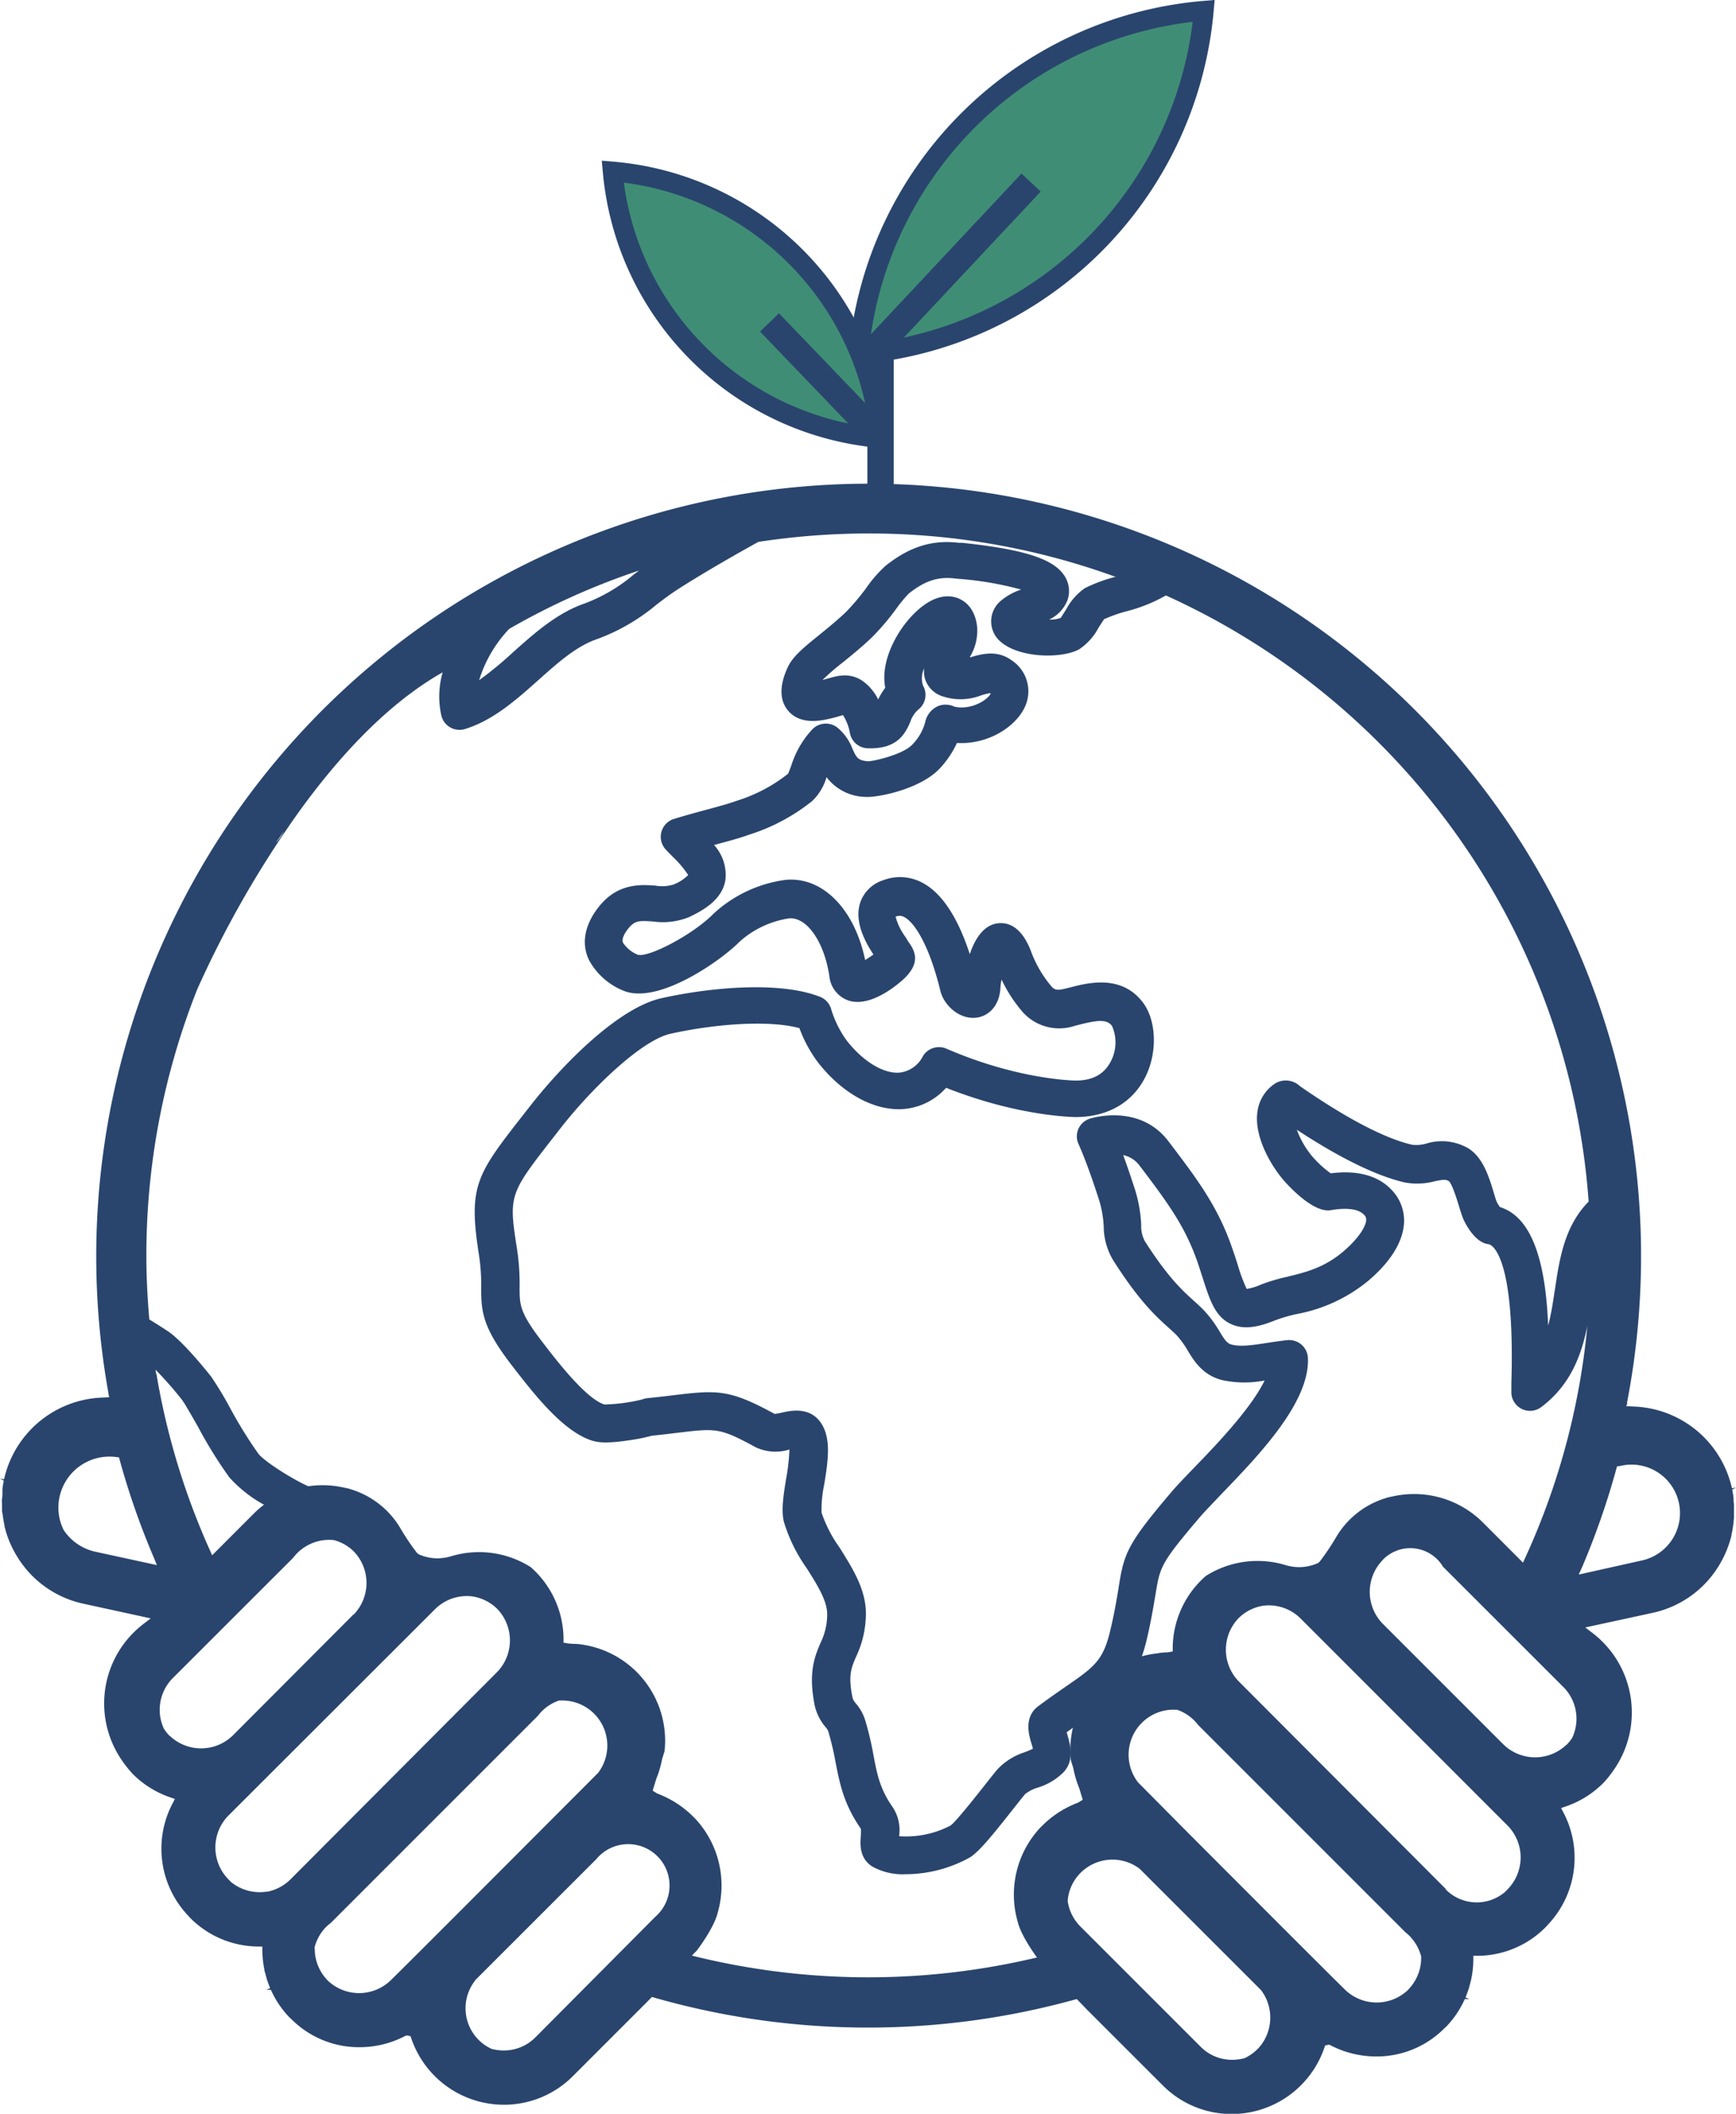 <svg xmlns="http://www.w3.org/2000/svg" viewBox="0 0 263.91 321.3"><defs><style>.cls-1{fill:#408d76;stroke-width:3px;}.cls-1,.cls-2{stroke:#29456d;stroke-miterlimit:10;}.cls-2,.cls-3{fill:none;}.cls-2{stroke-width:4px;}.cls-4{fill:#29456d;}</style></defs><g id="Layer_2" data-name="Layer 2"><g id="Layer_1-2" data-name="Layer 1"><path class="cls-1" d="M130.51,53.85A57.58,57.58,0,0,0,183,1.64a57.57,57.57,0,0,0-52.47,52.21"/><path class="cls-1" d="M133.86,66.59A44.68,44.68,0,0,0,93.14,26.07a44.69,44.69,0,0,0,40.72,40.52"/><polyline class="cls-2" points="133.86 78.1 133.86 52.17 156.75 27.75"/><line class="cls-2" x1="133.86" y1="66.59" x2="116.98" y2="49.01"/><path class="cls-3" d="M88.94,91.71a25.43,25.43,0,0,0,7.41-4.38l.81-.6A108.4,108.4,0,0,0,77.4,95.61a19.73,19.73,0,0,0-4.56,7.79A56.06,56.06,0,0,0,78,99.12C81.32,96.18,84.73,93.14,88.94,91.71Z"/><path class="cls-3" d="M166.93,95.65A9.06,9.06,0,0,1,164,98.94c-3,1.62-10.34,1.29-12.64-1.89a4,4,0,0,1,.81-5.55,9,9,0,0,1,3-1.63,50,50,0,0,0-9.47-1.63l-.61-.06c-2.52-.3-4.53.36-7,2.29a20.33,20.33,0,0,0-1.88,2.27,37.58,37.58,0,0,1-3.76,4.42c-1.5,1.44-3.05,2.69-4.41,3.79a39.24,39.24,0,0,0-3.07,2.66c.33-.08.63-.16.92-.25,1.36-.38,3.23-.92,5.18.4a7.48,7.48,0,0,1,2.36,2.81,9.79,9.79,0,0,1,1.08-1.77c-.69-3.52,1.19-7.44,3.23-10,1.16-1.45,4.22-4.71,7.53-3.72.86.26,2.91,1.23,3.22,4.59a7.75,7.75,0,0,1-1.14,4.48l.14,0c1.58-.47,4-1.17,6.2.45a5.64,5.64,0,0,1,2,7.2c-1.4,2.94-5.56,5.67-10.28,5.38a14.91,14.91,0,0,1-2.45,3.7c-2.94,3.34-9.71,4.65-11.53,4.5a7.6,7.6,0,0,1-5.85-3,8,8,0,0,1-2.18,3.63,29.34,29.34,0,0,1-9.51,5.09c-1.43.52-3.24,1-5.17,1.53l-.24.06a6.72,6.72,0,0,1,1.72,5.38c-.55,3-3.41,4.61-5.51,5.58a10.65,10.65,0,0,1-5.49.67c-1.92-.14-2.6-.12-3.39.66-.51.51-1.51,1.86-1.17,2.57a5.07,5.07,0,0,0,2.23,1.82c1.5.51,8.28-2.94,11.52-6.22a19.94,19.94,0,0,1,11-5.16c5.59-.51,10.45,4.44,12.06,12.18.4-.24.85-.53,1.26-.83-1.07-1.68-3-4.88-2-7.91a5.41,5.41,0,0,1,3.48-3.38,7.14,7.14,0,0,1,6,.4c2.92,1.56,5.32,5.2,7.17,10.83.73-2.16,2-4.29,4.09-4.66,1.5-.26,3.6.22,5.13,4a17.79,17.79,0,0,0,3.13,5.49c.56.7,1,.71,2.31.38l.5-.12c2.86-.73,7.9-2,11.14,2.24,2,2.69,2.24,7.52.45,11.22-1.91,3.94-5.62,6.15-10.46,6.22h0c-.39,0-8.8-.06-19.89-4.45a9.63,9.63,0,0,1-6.67,3.24c-4.3.24-9.07-2.36-12.73-7a20.2,20.2,0,0,1-2.9-5.31c-5-1.32-13.35-.54-19.62.86-4.33,1-11.87,8.15-16.75,14.42l-.87,1.12c-6.84,8.76-7,8.92-5.72,17a35.83,35.83,0,0,1,.42,6c0,2.73,0,3.85,3.64,8.54,2.3,3,6.57,8.47,9.26,9.27a26.82,26.82,0,0,0,5.79-.78,2.33,2.33,0,0,1,.72-.18c1.58-.16,2.91-.32,4.08-.46,6.66-.81,8.49-.85,15.28,2.85a10.9,10.9,0,0,0,1.19-.22c1.33-.29,4.42-.95,6.07,1.94,1.35,2.37.8,5.75.28,9a18.21,18.21,0,0,0-.41,4.27,20.16,20.16,0,0,0,2.74,5.32c2,3.21,4.12,6.51,4,10.37a15.69,15.69,0,0,1-1.5,6.26c-.72,1.67-1.2,2.78-.55,6.09a2.09,2.09,0,0,0,.55.95,7.44,7.44,0,0,1,1.37,2.44,48.58,48.58,0,0,1,1.27,5.31c.59,3.06,1,5.26,3,8.09a6.33,6.33,0,0,1,.91,4.32,14.53,14.53,0,0,0,7.82-1.62c.76-.5,4.08-4.71,5.17-6.1.83-1.05,1.48-1.87,1.93-2.41a9.8,9.8,0,0,1,4.2-2.64,12.24,12.24,0,0,0,1.23-.53c-.06-.23-.13-.46-.18-.64-.41-1.46-1.18-4.17,1.05-5.83,1.58-1.18,2.94-2.12,4.14-2.95,4.4-3,5.72-4,6.82-8.65.66-2.8,1-4.76,1.23-6.33.85-5.24,1.26-6.62,8-14.57.88-1,2.15-2.35,3.49-3.74,3.31-3.43,8.62-8.94,10.72-13.26a15.88,15.88,0,0,1-6.55-.08c-2.86-.77-4.14-2.85-5.17-4.52a12.78,12.78,0,0,0-1.52-2.13,18.05,18.05,0,0,0-1.39-1.32c-1.88-1.7-4.44-4-8.39-10.22a10.1,10.1,0,0,1-1.44-5.14,16.38,16.38,0,0,0-.76-4.2c-.83-2.52-1.92-5.75-3.07-8.33a2.84,2.84,0,0,1,1.81-3.88c.31-.09,7.61-2.16,11.88,3.46s7.51,9.9,9.71,16.3c.32.94.6,1.81.85,2.57a24.8,24.8,0,0,0,1.33,3.57,8.43,8.43,0,0,0,2.18-.66,28.5,28.5,0,0,1,4-1.19c2.75-.67,5.59-1.36,8.49-3.82,2.5-2.13,3.45-3.91,3.5-4.79a1,1,0,0,0-.36-.84c-1.15-1.21-3.87-.87-5-.67-2.92.52-7.17-4.52-7.35-4.73-2.09-2.53-4.34-6.73-3.82-10.24a6.11,6.11,0,0,1,2.69-4.29,3.12,3.12,0,0,1,3.77.41c8.94,6.2,14.22,8.27,17.07,8.91a5.11,5.11,0,0,0,2.16-.19,7.91,7.91,0,0,1,6.38.74c2.24,1.4,3.14,4.37,3.86,6.75.17.56.32,1.08.44,1.36a5.5,5.5,0,0,0,.47.8c5.59,1.68,7,10.15,7.35,18,.41-1.68.67-3.46,1-5.3.71-4.82,1.46-9.78,5.09-13.28a109.81,109.81,0,0,0-64.27-92.13,24.19,24.19,0,0,1-6,2.41,21.34,21.34,0,0,0-3.39,1.2A11.21,11.21,0,0,0,166.93,95.65Z"/><path class="cls-3" d="M234.26,213.69a2.84,2.84,0,0,1-4.55-2.14c0-.25,0-.6,0-1.44.62-20.42-3.31-21.16-3.48-21.18a2.78,2.78,0,0,1-.5-.11c-1.85-.59-3.14-3.31-3.38-3.85a19.93,19.93,0,0,1-.66-1.95c-.85-2.79-1.28-3.45-1.46-3.6-.47-.29-.85-.26-2.18,0a10.41,10.41,0,0,1-4.58.17c-4.29-1-9.79-3.64-16.37-8a13.75,13.75,0,0,0,2.3,4,16.07,16.07,0,0,0,2.85,2.62c4-.53,7.17.32,9.23,2.49a6.69,6.69,0,0,1,1.91,5.07c-.19,3.61-3.1,6.79-5.5,8.83a23.91,23.91,0,0,1-10.81,5,24.46,24.46,0,0,0-3.24.94c-2.23.9-4.59,1.59-6.75.58-2.41-1.13-3.2-3.6-4.3-7-.24-.74-.51-1.58-.81-2.47-1.81-5.29-4.28-8.68-8.86-14.7a4,4,0,0,0-2.42-1.51c.67,1.82,1.27,3.62,1.74,5.07a21,21,0,0,1,1,5.53,4.75,4.75,0,0,0,.57,2.52,37.77,37.77,0,0,0,7.4,9c.61.55,1.18,1.07,1.74,1.67a18.48,18.48,0,0,1,2.19,3c.83,1.35,1.18,1.84,1.8,2a14.26,14.26,0,0,0,5.42-.24c1-.15,2-.31,3.08-.42a2.84,2.84,0,0,1,2.15.67,2.89,2.89,0,0,1,1,2c.32,6.73-7.48,14.83-13.18,20.74-1.28,1.33-2.49,2.58-3.25,3.48-6,7-6,7.56-6.74,11.77-.27,1.69-.61,3.75-1.31,6.74-1.6,6.83-4.42,8.78-9.1,12-1,.67-2,1.37-3.09,2.18l.09.32c.45,1.57,1.09,3.84-.47,5.65a9.58,9.58,0,0,1-4,2.44,5.7,5.7,0,0,0-1.95,1c-.42.49-1.06,1.31-1.8,2.25-3,3.82-5.09,6.4-6.52,7.33a20.18,20.18,0,0,1-9.86,2.59,9.42,9.42,0,0,1-5.11-1.21c-2-1.29-1.77-3.51-1.67-4.7a6.61,6.61,0,0,0,0-1c-2.61-3.77-3.22-6.86-3.85-10.13a43,43,0,0,0-1.12-4.73,2.48,2.48,0,0,0-.43-.63,7.36,7.36,0,0,1-1.64-3.36c-1-5,.07-7.47.92-9.43a9.87,9.87,0,0,0,1-4.19c.07-2.11-1.54-4.66-3.11-7.13a24.41,24.41,0,0,1-3.48-7.08c-.42-1.79,0-4.06.34-6.47a30.84,30.84,0,0,0,.51-4.5h0a7.08,7.08,0,0,1-5.13-.34c-5.45-3-6.06-2.9-11.87-2.2-1.14.14-2.42.29-3.94.45a24.52,24.52,0,0,1-3.25.66c-3.54.56-4.92.36-5.72.11-4.43-1.33-8.87-7-12.11-11.23-4.61-5.94-4.83-8.32-4.84-12a29.68,29.68,0,0,0-.35-5.1c-1.64-10.5-.34-12.15,6.85-21.36l.87-1.11c5.23-6.7,13.61-15,20-16.47,7.26-1.63,17.94-2.66,24.14-.22a2.86,2.86,0,0,1,1.7,1.89,15.94,15.94,0,0,0,2.39,4.8c2.47,3.13,5.52,5,7.93,4.84a4.54,4.54,0,0,0,3.63-2.52,2.87,2.87,0,0,1,3.56-1.13,55.76,55.76,0,0,0,19.66,4.85c2.65,0,4.42-1,5.38-3,1.05-2.17.65-4.63.15-5.28-.82-1.07-2.22-.93-5-.21l-.64.16a7.45,7.45,0,0,1-8.16-2.33,21.92,21.92,0,0,1-3-4.69,7.51,7.51,0,0,0-.16,1.07c-.12,3.22-2.09,4.56-3.74,4.73-2.54.26-4.87-1.91-5.4-4.08-1.71-7-3.94-10.39-5.47-11.21a1.47,1.47,0,0,0-1.34-.07h0a9.15,9.15,0,0,0,1.49,3.07c.16.25.29.46.4.67,1.28,1.7,1.73,3.36-.49,5.58-.54.52-5,4.64-8.6,3.41a4.37,4.37,0,0,1-2.87-3.7c-.8-5.26-3.45-9-6.15-8.77a14.41,14.41,0,0,0-7.45,3.5c-3,3-12.16,9.41-17.41,7.6a10.27,10.27,0,0,1-5.54-4.79c-2-4.39,1.58-8.3,2.33-9,2.69-2.66,5.76-2.43,7.79-2.29a6,6,0,0,0,2.71-.16,6.26,6.26,0,0,0,2.26-1.45,15.53,15.53,0,0,0-2.29-2.72c-.38-.38-.76-.77-1.12-1.16a2.81,2.81,0,0,1-.66-2.67,2.84,2.84,0,0,1,1.91-2c1.63-.5,3.24-.94,4.8-1.36,1.84-.5,3.54-1,4.75-1.4a23.78,23.78,0,0,0,7.8-4.11c.07-.12.38-1,.5-1.29a14.46,14.46,0,0,1,3.21-5.49,2.86,2.86,0,0,1,3.71-.29,7.63,7.63,0,0,1,2.35,3.25c.64,1.38.83,1.8,2.38,1.93.84,0,5.41-1,6.78-2.59a7.73,7.73,0,0,0,1.9-3.32,3.39,3.39,0,0,1,2.06-2.52,3.09,3.09,0,0,1,2.4.13c2.53.5,5-1,5.51-2h0l-.08-.06a10.14,10.14,0,0,0-1.35.33,8.65,8.65,0,0,1-6.13.07,4.07,4.07,0,0,1-2.42-2.55,3.94,3.94,0,0,1-.14-1.62,3.51,3.51,0,0,0-.16,2.64,2.84,2.84,0,0,1-.68,3.59,4.14,4.14,0,0,0-1.27,1.92c-.85,2-2.15,4.2-6.47,4a2.84,2.84,0,0,1-2.7-2.29,7.4,7.4,0,0,0-1.06-2.75l-.62.18c-.41.12-.87.25-1.41.37-1.22.28-4.46,1-6.34-1.26s-.53-5.41-.08-6.44c.73-1.65,2.44-3,4.8-5,1.3-1,2.75-2.23,4.1-3.52a32.77,32.77,0,0,0,3.15-3.74,19.49,19.49,0,0,1,2.87-3.28c3.64-2.91,7.09-4,11.18-3.5l.5,0c9.34.94,13.84,2.38,15.51,5a4.17,4.17,0,0,1,.49,3.66,5.4,5.4,0,0,1-2.8,3,4.39,4.39,0,0,0,1.75-.25c.07-.09.63-1,.84-1.31a9.16,9.16,0,0,1,2.82-3.2,23,23,0,0,1,4.59-1.71l.14,0A109.89,109.89,0,0,0,132,81.1a111.15,111.15,0,0,0-16.78,1.28c-4,2.24-8.92,5.07-12.22,7.19-1.12.72-2.14,1.5-3.23,2.32a30.45,30.45,0,0,1-9,5.24c-3.12,1.06-6,3.58-9,6.26-3.36,3-6.84,6.1-11.13,7.43a2.74,2.74,0,0,1-.85.13,2.94,2.94,0,0,1-1.39-.36,2.85,2.85,0,0,1-1.37-1.79,13.59,13.59,0,0,1,.19-6.59q-2.31,1.7-4.55,3.52c-.47,1.13-.93,2.29-1.2,3-.18.52-.39,1.15-.62,1.85-1.07,3.24-2.4,7.27-4.06,9.46a35.65,35.65,0,0,1-4,4.14c-1.93,1.8-4.11,3.83-4.9,5.34-1.15,2.21-3.85,4.59-6,6.08-3.12,2.17-8.63,9.8-11.95,14.71a109.72,109.72,0,0,0-7.71,40.49c0,3.27.16,6.51.45,9.73.88.55,2,1.25,2.82,1.79,2.48,1.64,6.58,6.89,6.62,6.94A52.54,52.54,0,0,1,35,214.07,67.79,67.79,0,0,0,39.25,221a17,17,0,0,0,7.08,4.26c5.27,1.39,11.51,4.55,13,16.79.21,1.72.38,3.65.55,5.7v.18a101.3,101.3,0,0,0,1.71,13.23,2.82,2.82,0,0,1-.43,2.24,2.87,2.87,0,0,1-1.94,1.21c-.54.08-.6.21-.63.28h0c-.66,1.47.74,5.86,3.08,10.18A108.94,108.94,0,0,0,132,300.56a110.38,110.38,0,0,0,25.83-3.06l-3.4-3.51L185,259.26l31.31-23.34,10.5-7,4.58,8.6a109,109,0,0,0,9.85-36.11C240.35,205.83,238.7,210.34,234.26,213.69Z"/><path class="cls-3" d="M43.19,126.35c-.42.58-.83,1.17-1.24,1.76a7.36,7.36,0,0,0,.93-1.22C43,126.71,43.08,126.53,43.19,126.35Z"/><path class="cls-3" d="M48.93,120a33.86,33.86,0,0,0,3.37-3.4A12.63,12.63,0,0,0,53.62,114a110.53,110.53,0,0,0-8.46,9.71C46.3,122.48,47.63,121.24,48.93,120Z"/><path class="cls-3" d="M53.7,242.72c-1.12-9.21-5.12-11-8.79-12s-8.07-3.71-10.07-6.19a66.24,66.24,0,0,1-4.77-7.7c-.95-1.68-2-3.53-2.45-4.12a57.67,57.67,0,0,0-4-4.54,108.84,108.84,0,0,0,29.19,58.57,8.49,8.49,0,0,1,.59-4.2A5.93,5.93,0,0,1,55.59,260c-.68-3.83-1-8-1.35-11.63C54.07,246.32,53.91,244.39,53.7,242.72Z"/><path class="cls-3" d="M48.93,120a33.86,33.86,0,0,0,3.37-3.4A12.63,12.63,0,0,0,53.62,114a110.53,110.53,0,0,0-8.46,9.71C46.3,122.48,47.63,121.24,48.93,120Z"/><path class="cls-3" d="M72.83,103.4A56.06,56.06,0,0,0,78,99.12c3.29-2.94,6.7-6,10.91-7.4a25.43,25.43,0,0,0,7.41-4.38l.81-.6a108.4,108.4,0,0,0-19.76,8.88A19.81,19.81,0,0,0,72.83,103.4Z"/><path class="cls-3" d="M40.49,228.91a19.61,19.61,0,0,1-5.64-4.36,66.24,66.24,0,0,1-4.77-7.7c-.95-1.68-2-3.53-2.45-4.12a57.67,57.67,0,0,0-4-4.54,108.51,108.51,0,0,0,8.19,27.52l8.64-6.8Z"/><path class="cls-3" d="M42.87,126.89c.09-.18.21-.36.32-.54-.42.58-.83,1.17-1.24,1.76A6.45,6.45,0,0,0,42.87,126.89Z"/><path class="cls-3" d="M209.62,113.21a109.65,109.65,0,0,0-32.44-22.45,24.19,24.19,0,0,1-6,2.41,21.34,21.34,0,0,0-3.39,1.2c-.08.1-.63,1-.84,1.28A9.06,9.06,0,0,1,164,98.94c-3,1.62-10.34,1.29-12.64-1.89a4,4,0,0,1,.81-5.55,9,9,0,0,1,3-1.63,50,50,0,0,0-9.47-1.63l-.61-.06c-2.52-.3-4.53.36-7,2.29a20.33,20.33,0,0,0-1.88,2.27,37.58,37.58,0,0,1-3.76,4.42c-1.5,1.44-3.05,2.69-4.41,3.79a39.24,39.24,0,0,0-3.07,2.66c.33-.08.63-.16.92-.25,1.36-.38,3.23-.92,5.18.4a7.48,7.48,0,0,1,2.36,2.81,9.79,9.79,0,0,1,1.08-1.77c-.69-3.52,1.19-7.44,3.23-10,1.16-1.45,4.22-4.71,7.53-3.72.86.26,2.91,1.23,3.22,4.59a7.75,7.75,0,0,1-1.14,4.48l.14,0c1.58-.47,4-1.17,6.2.45a5.64,5.64,0,0,1,2,7.2c-1.4,2.94-5.56,5.67-10.28,5.38a14.91,14.91,0,0,1-2.45,3.7c-2.94,3.34-9.71,4.65-11.53,4.5a7.6,7.6,0,0,1-5.85-3,8,8,0,0,1-2.18,3.63,29.34,29.34,0,0,1-9.51,5.09c-1.43.52-3.24,1-5.17,1.53l-.24.06a6.72,6.72,0,0,1,1.72,5.38c-.55,3-3.41,4.61-5.51,5.58a10.65,10.65,0,0,1-5.49.67c-1.92-.14-2.6-.12-3.39.66-.51.51-1.51,1.86-1.17,2.57a5.07,5.07,0,0,0,2.23,1.82c1.5.51,8.28-2.94,11.52-6.22a19.94,19.94,0,0,1,11-5.16c5.59-.51,10.45,4.44,12.06,12.18.4-.24.85-.53,1.26-.83-1.07-1.68-3-4.88-2-7.91a5.41,5.41,0,0,1,3.48-3.38,7.14,7.14,0,0,1,6,.4c2.92,1.56,5.32,5.2,7.17,10.83.73-2.16,2-4.29,4.09-4.66,1.5-.26,3.6.22,5.13,4a17.79,17.79,0,0,0,3.13,5.49c.56.7,1,.71,2.31.38l.5-.12c2.86-.73,7.9-2,11.14,2.24,2.05,2.69,2.24,7.52.45,11.22-1.91,3.94-5.62,6.15-10.46,6.22h0c-.39,0-8.8-.06-19.89-4.45a9.63,9.63,0,0,1-6.67,3.24c-4.3.24-9.07-2.36-12.73-7a20.2,20.2,0,0,1-2.9-5.31c-5-1.32-13.35-.54-19.62.86-4.33,1-11.87,8.15-16.75,14.42l-.87,1.12c-6.84,8.76-7,8.92-5.72,17a35.83,35.83,0,0,1,.42,6c0,2.73,0,3.85,3.64,8.54,2.3,3,6.57,8.47,9.26,9.27a26.82,26.82,0,0,0,5.79-.78,2.33,2.33,0,0,1,.72-.18c1.58-.16,2.91-.32,4.08-.46,6.66-.81,8.49-.85,15.28,2.85a10.9,10.9,0,0,0,1.19-.22c1.33-.29,4.42-.95,6.07,1.94,1.35,2.37.8,5.75.28,9a18.21,18.21,0,0,0-.41,4.27,20.16,20.16,0,0,0,2.74,5.32c2,3.21,4.12,6.51,4,10.37a15.69,15.69,0,0,1-1.5,6.26c-.72,1.67-1.2,2.78-.55,6.09a2.09,2.09,0,0,0,.55.95,7.44,7.44,0,0,1,1.37,2.44,48.58,48.58,0,0,1,1.27,5.31c.59,3.06,1,5.26,3,8.09a6.33,6.33,0,0,1,.91,4.32,14.53,14.53,0,0,0,7.82-1.62c.76-.5,4.08-4.71,5.17-6.1.83-1.05,1.48-1.87,1.93-2.41a9.8,9.8,0,0,1,4.2-2.64,12.24,12.24,0,0,0,1.23-.53c-.06-.23-.13-.46-.18-.64-.41-1.46-1.18-4.17,1-5.83,1.58-1.18,2.94-2.12,4.14-2.95,4.4-3,5.72-4,6.82-8.65.66-2.8,1-4.76,1.23-6.33.85-5.24,1.26-6.62,8-14.57.88-1,2.15-2.35,3.49-3.74,3.31-3.43,8.62-8.94,10.72-13.26a15.88,15.88,0,0,1-6.55-.08c-2.86-.77-4.14-2.85-5.17-4.52a12.78,12.78,0,0,0-1.52-2.13,18.05,18.05,0,0,0-1.39-1.32c-1.88-1.7-4.44-4-8.39-10.22a10.1,10.1,0,0,1-1.44-5.14,16.38,16.38,0,0,0-.76-4.2c-.83-2.52-1.92-5.75-3.07-8.33a2.84,2.84,0,0,1,1.81-3.88c.31-.09,7.61-2.16,11.88,3.46s7.51,9.9,9.71,16.3c.32.94.6,1.81.85,2.57a24.8,24.8,0,0,0,1.33,3.57,8.43,8.43,0,0,0,2.18-.66,28.5,28.5,0,0,1,4-1.19c2.75-.67,5.59-1.36,8.49-3.82,2.5-2.13,3.45-3.91,3.5-4.79a1,1,0,0,0-.36-.84c-1.15-1.21-3.87-.87-5-.67-2.92.52-7.17-4.52-7.35-4.73-2.09-2.53-4.34-6.73-3.82-10.24a6.11,6.11,0,0,1,2.69-4.29,3.12,3.12,0,0,1,3.77.41c8.94,6.2,14.22,8.27,17.07,8.91a5.11,5.11,0,0,0,2.16-.19,7.91,7.91,0,0,1,6.38.74c2.24,1.4,3.14,4.37,3.86,6.75.17.56.32,1.08.44,1.36a5.5,5.5,0,0,0,.47.8c5.59,1.68,7,10.15,7.35,18,.41-1.68.67-3.46,1-5.3.71-4.82,1.46-9.78,5.09-13.28A108.88,108.88,0,0,0,209.62,113.21Z"/><path class="cls-4" d="M132,308.2a118,118,0,0,0,31.92-4.4l-6.09-6.3a110.62,110.62,0,0,1-53.56-.47l-5.83,6.32A117.81,117.81,0,0,0,132,308.2Z"/><path class="cls-3" d="M42.87,126.89c.09-.18.21-.36.32-.54-.42.58-.83,1.17-1.24,1.76A6.45,6.45,0,0,0,42.87,126.89Z"/><path class="cls-3" d="M72.83,103.4A56.06,56.06,0,0,0,78,99.12c3.29-2.94,6.7-6,10.91-7.4a25.43,25.43,0,0,0,7.41-4.38l.81-.6a108.4,108.4,0,0,0-19.76,8.88A19.81,19.81,0,0,0,72.83,103.4Z"/><path class="cls-3" d="M209.62,113.21a109.65,109.65,0,0,0-32.44-22.45,24.19,24.19,0,0,1-6,2.41,21.34,21.34,0,0,0-3.39,1.2c-.08.1-.63,1-.84,1.28A9.06,9.06,0,0,1,164,98.94c-3,1.62-10.34,1.29-12.64-1.89a4,4,0,0,1,.81-5.55,9,9,0,0,1,3-1.63,50,50,0,0,0-9.47-1.63l-.61-.06c-2.52-.3-4.53.36-7,2.29a20.33,20.33,0,0,0-1.88,2.27,37.58,37.58,0,0,1-3.76,4.42c-1.5,1.44-3.05,2.69-4.41,3.79a39.24,39.24,0,0,0-3.07,2.66c.33-.08.63-.16.92-.25,1.36-.38,3.23-.92,5.18.4a7.48,7.48,0,0,1,2.36,2.81,9.79,9.79,0,0,1,1.08-1.77c-.69-3.52,1.19-7.44,3.23-10,1.16-1.45,4.22-4.71,7.53-3.72.86.26,2.91,1.23,3.22,4.59a7.75,7.75,0,0,1-1.14,4.48l.14,0c1.58-.47,4-1.17,6.2.45a5.64,5.64,0,0,1,2,7.2c-1.4,2.94-5.56,5.67-10.28,5.38a14.91,14.91,0,0,1-2.45,3.7c-2.94,3.34-9.71,4.65-11.53,4.5a7.6,7.6,0,0,1-5.85-3,8,8,0,0,1-2.18,3.63,29.34,29.34,0,0,1-9.51,5.09c-1.43.52-3.24,1-5.17,1.53l-.24.06a6.72,6.72,0,0,1,1.72,5.38c-.55,3-3.41,4.61-5.51,5.58a10.65,10.65,0,0,1-5.49.67c-1.92-.14-2.6-.12-3.39.66-.51.51-1.51,1.86-1.17,2.57a5.07,5.07,0,0,0,2.23,1.82c1.5.51,8.28-2.94,11.52-6.22a19.94,19.94,0,0,1,11-5.16c5.59-.51,10.45,4.44,12.06,12.18.4-.24.85-.53,1.26-.83-1.07-1.68-3-4.88-2-7.91a5.41,5.41,0,0,1,3.48-3.38,7.14,7.14,0,0,1,6,.4c2.92,1.56,5.32,5.2,7.17,10.83.73-2.16,2-4.29,4.09-4.66,1.5-.26,3.6.22,5.13,4a17.79,17.79,0,0,0,3.13,5.49c.56.7,1,.71,2.31.38l.5-.12c2.86-.73,7.9-2,11.14,2.24,2.05,2.69,2.24,7.52.45,11.22-1.91,3.94-5.62,6.15-10.46,6.22h0c-.39,0-8.8-.06-19.89-4.45a9.63,9.63,0,0,1-6.67,3.24c-4.3.24-9.07-2.36-12.73-7a20.2,20.2,0,0,1-2.9-5.31c-5-1.32-13.35-.54-19.62.86-4.33,1-11.87,8.15-16.75,14.42l-.87,1.12c-6.84,8.76-7,8.92-5.72,17a35.83,35.83,0,0,1,.42,6c0,2.73,0,3.85,3.64,8.54,2.3,3,6.57,8.47,9.26,9.27a26.82,26.82,0,0,0,5.79-.78,2.33,2.33,0,0,1,.72-.18c1.58-.16,2.91-.32,4.08-.46,6.66-.81,8.49-.85,15.28,2.85a10.9,10.9,0,0,0,1.19-.22c1.33-.29,4.42-.95,6.07,1.94,1.35,2.37.8,5.75.28,9a18.21,18.21,0,0,0-.41,4.27,20.16,20.16,0,0,0,2.74,5.32c2,3.21,4.12,6.51,4,10.37a15.69,15.69,0,0,1-1.5,6.26c-.72,1.67-1.2,2.78-.55,6.09a2.09,2.09,0,0,0,.55.95,7.44,7.44,0,0,1,1.37,2.44,48.58,48.58,0,0,1,1.27,5.31c.59,3.06,1,5.26,3,8.09a6.33,6.33,0,0,1,.91,4.32,14.53,14.53,0,0,0,7.82-1.62c.76-.5,4.08-4.71,5.17-6.1.83-1.05,1.48-1.87,1.93-2.41a9.8,9.8,0,0,1,4.2-2.64,12.24,12.24,0,0,0,1.23-.53c-.06-.23-.13-.46-.18-.64-.41-1.46-1.18-4.17,1-5.83,1.58-1.18,2.94-2.12,4.14-2.95,4.4-3,5.72-4,6.82-8.65.66-2.8,1-4.76,1.23-6.33.85-5.24,1.26-6.62,8-14.57.88-1,2.15-2.35,3.49-3.74,3.31-3.43,8.62-8.94,10.72-13.26a15.88,15.88,0,0,1-6.55-.08c-2.86-.77-4.14-2.85-5.17-4.52a12.78,12.78,0,0,0-1.52-2.13,18.05,18.05,0,0,0-1.39-1.32c-1.88-1.7-4.44-4-8.39-10.22a10.1,10.1,0,0,1-1.44-5.14,16.38,16.38,0,0,0-.76-4.2c-.83-2.52-1.92-5.75-3.07-8.33a2.84,2.84,0,0,1,1.81-3.88c.31-.09,7.61-2.16,11.88,3.46s7.51,9.9,9.71,16.3c.32.94.6,1.81.85,2.57a24.8,24.8,0,0,0,1.33,3.57,8.43,8.43,0,0,0,2.18-.66,28.5,28.5,0,0,1,4-1.19c2.75-.67,5.59-1.36,8.49-3.82,2.5-2.13,3.45-3.91,3.5-4.79a1,1,0,0,0-.36-.84c-1.15-1.21-3.87-.87-5-.67-2.92.52-7.17-4.52-7.35-4.73-2.09-2.53-4.34-6.73-3.82-10.24a6.11,6.11,0,0,1,2.69-4.29,3.12,3.12,0,0,1,3.77.41c8.94,6.2,14.22,8.27,17.07,8.91a5.11,5.11,0,0,0,2.16-.19,7.91,7.91,0,0,1,6.38.74c2.24,1.4,3.14,4.37,3.86,6.75.17.56.32,1.08.44,1.36a5.5,5.5,0,0,0,.47.8c5.59,1.68,7,10.15,7.35,18,.41-1.68.67-3.46,1-5.3.71-4.82,1.46-9.78,5.09-13.28A108.88,108.88,0,0,0,209.62,113.21Z"/><path class="cls-4" d="M215,107.81A117.44,117.44,0,0,0,25.63,240.59l6.2-4.87a108.39,108.39,0,0,1-8.19-27.52,57.67,57.67,0,0,1,4,4.54c.45.6,1.5,2.45,2.45,4.12a67.64,67.64,0,0,0,4.77,7.7,19.93,19.93,0,0,0,5.64,4.36l8.14-2.32c-2.57-.68-8.25-4.24-9.35-5.61A67.79,67.79,0,0,1,35,214.06a55.59,55.59,0,0,0-2.87-4.77S28,204,25.52,202.35c-.83-.55-1.94-1.25-2.82-1.79-.28-3.22-.45-6.46-.45-9.73A109.72,109.72,0,0,1,30,150.34a158.06,158.06,0,0,1,15.18-26.57h0c6-8.38,13.53-16.71,22.11-21.57a13.35,13.35,0,0,0-.19,6.59,2.84,2.84,0,0,0,2.76,2.15,2.74,2.74,0,0,0,.85-.13c4.29-1.34,7.77-4.43,11.13-7.43,3-2.68,5.83-5.2,9-6.26a30.32,30.32,0,0,0,9-5.24c1.08-.82,2.11-1.6,3.23-2.32,3.3-2.13,8.25-5,12.22-7.19A111.15,111.15,0,0,1,132,81.09a109.74,109.74,0,0,1,37.64,6.61l-.14,0a23.58,23.58,0,0,0-4.59,1.71,9.16,9.16,0,0,0-2.82,3.2c-.21.33-.77,1.22-.84,1.31a4.39,4.39,0,0,1-1.75.25,5.4,5.4,0,0,0,2.8-3,4.21,4.21,0,0,0-.49-3.66c-1.68-2.58-6.17-4-15.51-5l-.5,0c-4.09-.49-7.53.59-11.18,3.5a19.49,19.49,0,0,0-2.87,3.28,33.82,33.82,0,0,1-3.15,3.74c-1.35,1.29-2.81,2.47-4.1,3.52-2.37,1.92-4.08,3.3-4.8,5-.45,1-1.81,4.15.08,6.44s5.12,1.53,6.34,1.26c.54-.12,1-.25,1.41-.37l.62-.18a7.4,7.4,0,0,1,1.06,2.75,2.83,2.83,0,0,0,2.7,2.29c4.33.15,5.62-2,6.47-4a4.24,4.24,0,0,1,1.27-1.92,2.83,2.83,0,0,0,.68-3.59,3.51,3.51,0,0,1,.16-2.64,4,4,0,0,0,.14,1.62,4.07,4.07,0,0,0,2.42,2.55,8.65,8.65,0,0,0,6.13-.07,10.53,10.53,0,0,1,1.35-.33l.08.06h0c-.48,1-3,2.56-5.51,2a3.09,3.09,0,0,0-2.4-.13,3.43,3.43,0,0,0-2.06,2.52,7.73,7.73,0,0,1-1.9,3.32c-1.37,1.55-5.94,2.59-6.78,2.59-1.56-.13-1.75-.55-2.38-1.93a7.63,7.63,0,0,0-2.35-3.25,2.87,2.87,0,0,0-3.71.29,14.33,14.33,0,0,0-3.21,5.49c-.12.32-.44,1.17-.5,1.29a24.07,24.07,0,0,1-7.8,4.11c-1.2.44-2.91.9-4.75,1.4-1.56.42-3.17.86-4.8,1.36a2.84,2.84,0,0,0-1.25,4.65c.36.39.74.78,1.12,1.16a15.53,15.53,0,0,1,2.29,2.72,6.41,6.41,0,0,1-2.26,1.45,5.93,5.93,0,0,1-2.71.16c-2-.15-5.1-.37-7.79,2.29-.75.74-4.38,4.65-2.33,9a10.34,10.34,0,0,0,5.54,4.79c5.26,1.81,14.47-4.62,17.41-7.6a14.48,14.48,0,0,1,7.45-3.5c2.7-.26,5.36,3.52,6.15,8.77a4.36,4.36,0,0,0,2.87,3.7c3.59,1.23,8.06-2.9,8.6-3.41,2.22-2.22,1.78-3.88.49-5.58-.11-.2-.24-.42-.4-.67a9.15,9.15,0,0,1-1.49-3.07h0a1.47,1.47,0,0,1,1.34.07c1.52.81,3.76,4.19,5.47,11.21.53,2.18,2.86,4.34,5.4,4.08,1.65-.17,3.61-1.5,3.74-4.73a7.94,7.94,0,0,1,.16-1.07,21.92,21.92,0,0,0,3,4.69,7.45,7.45,0,0,0,8.16,2.33l.64-.16c2.84-.72,4.24-.86,5,.21a6.19,6.19,0,0,1-.15,5.28c-1,2-2.73,3-5.38,3-.36,0-8.83-.15-19.66-4.85a2.85,2.85,0,0,0-3.56,1.13,4.54,4.54,0,0,1-3.63,2.52c-2.41.15-5.46-1.71-7.93-4.84a15.94,15.94,0,0,1-2.39-4.8,2.84,2.84,0,0,0-1.7-1.89c-6.2-2.44-16.88-1.41-24.14.22-6.39,1.43-14.77,9.77-20,16.47l-.87,1.11c-7.19,9.21-8.49,10.87-6.85,21.36a29.68,29.68,0,0,1,.35,5.1c0,3.7.23,6.08,4.84,12,3.24,4.18,7.68,9.9,12.11,11.23.81.24,2.18.45,5.72-.11a24.9,24.9,0,0,0,3.25-.66c1.52-.16,2.8-.31,3.94-.45,5.81-.7,6.42-.78,11.87,2.2a7.08,7.08,0,0,0,5.13.34h0a31.16,31.16,0,0,1-.51,4.5c-.39,2.41-.76,4.68-.34,6.47a24.41,24.41,0,0,0,3.48,7.08c1.56,2.47,3.18,5,3.11,7.13a9.87,9.87,0,0,1-1,4.19c-.85,2-1.9,4.4-.92,9.43a7.68,7.68,0,0,0,1.64,3.36,2.48,2.48,0,0,1,.43.63,43,43,0,0,1,1.12,4.73c.64,3.27,1.24,6.37,3.85,10.13a8.38,8.38,0,0,1,0,1c-.1,1.19-.29,3.41,1.67,4.7a9.42,9.42,0,0,0,5.11,1.21,20.21,20.21,0,0,0,9.86-2.59c1.43-.94,3.51-3.51,6.52-7.33.75-.95,1.39-1.76,1.8-2.25a5.7,5.7,0,0,1,1.95-1,9.38,9.38,0,0,0,4-2.44c1.56-1.81.92-4.08.47-5.65l-.09-.32c1.11-.81,2.12-1.51,3.09-2.18,4.68-3.23,7.5-5.19,9.1-12,.7-3,1-5,1.31-6.74.68-4.22.77-4.76,6.74-11.77.76-.89,2-2.15,3.25-3.48,5.7-5.91,13.51-14,13.18-20.74a2.85,2.85,0,0,0-3.14-2.69c-1.07.11-2.08.27-3.08.42-2.15.33-4,.62-5.42.24-.62-.17-1-.66-1.8-2a18.48,18.48,0,0,0-2.19-3c-.55-.6-1.13-1.12-1.74-1.67-1.73-1.56-3.87-3.5-7.4-9a4.78,4.78,0,0,1-.57-2.52,21.32,21.32,0,0,0-1-5.53c-.47-1.44-1.07-3.25-1.74-5.07a4.13,4.13,0,0,1,2.42,1.51c4.57,6,7,9.41,8.86,14.7.3.89.57,1.73.81,2.47,1.1,3.42,1.89,5.89,4.3,7,2.16,1,4.52.32,6.75-.58a24.46,24.46,0,0,1,3.24-.94,23.91,23.91,0,0,0,10.81-5c2.4-2,5.3-5.22,5.5-8.83a6.71,6.71,0,0,0-1.91-5.07c-2.06-2.17-5.24-3-9.23-2.49a16,16,0,0,1-2.85-2.62,13.63,13.63,0,0,1-2.3-4c6.58,4.32,12.08,7,16.37,8a10.27,10.27,0,0,0,4.58-.17c1.33-.28,1.71-.31,2.18,0,.18.15.61.81,1.46,3.6.23.75.43,1.41.66,2s1.53,3.26,3.38,3.85a2.78,2.78,0,0,0,.5.11c.17,0,4.09.76,3.48,21.18,0,.84,0,1.2,0,1.44a2.84,2.84,0,0,0,4.55,2.14c4.45-3.36,6.09-7.86,7-12.32a109,109,0,0,1-9.85,36.11l0,.08,5.7,5.54A117.44,117.44,0,0,0,215,107.81ZM42.87,126.89a6.18,6.18,0,0,1-.93,1.22c.41-.59.82-1.18,1.24-1.76ZM96.35,87.33a25.43,25.43,0,0,1-7.41,4.38c-4.21,1.43-7.62,4.47-10.91,7.4a54.49,54.49,0,0,1-5.19,4.28A19.73,19.73,0,0,1,77.4,95.6a107.79,107.79,0,0,1,19.76-8.88Zm140,108.84c-.27,1.84-.54,3.63-1,5.3-.32-7.82-1.77-16.29-7.35-18a8.29,8.29,0,0,1-.47-.8c-.12-.28-.27-.8-.44-1.36-.72-2.38-1.62-5.35-3.86-6.75a8,8,0,0,0-6.38-.74,5.47,5.47,0,0,1-2.16.19c-2.85-.64-8.13-2.71-17.07-8.91a3.12,3.12,0,0,0-3.77-.41,6.07,6.07,0,0,0-2.69,4.29c-.52,3.51,1.73,7.71,3.82,10.24.18.21,4.43,5.25,7.35,4.73,1.12-.2,3.84-.54,5,.67a1,1,0,0,1,.36.84c-.05.88-1,2.67-3.5,4.79-2.9,2.46-5.73,3.15-8.49,3.82a28.11,28.11,0,0,0-4,1.19,8.32,8.32,0,0,1-2.18.66,25.56,25.56,0,0,1-1.33-3.57c-.24-.76-.52-1.63-.85-2.57-2.19-6.4-5.34-10.55-9.71-16.3s-11.58-3.55-11.88-3.46a2.87,2.87,0,0,0-1.79,1.53,2.83,2.83,0,0,0,0,2.35c1.15,2.58,2.25,5.81,3.07,8.33a16.38,16.38,0,0,1,.76,4.2,10.1,10.1,0,0,0,1.44,5.14c3.94,6.2,6.51,8.53,8.39,10.22.53.48,1,.89,1.39,1.32a13.86,13.86,0,0,1,1.52,2.13c1,1.67,2.31,3.75,5.17,4.52a15.88,15.88,0,0,0,6.55.08c-2.1,4.32-7.41,9.84-10.72,13.26-1.34,1.39-2.61,2.7-3.49,3.74-6.76,7.95-7.18,9.33-8,14.57-.26,1.57-.57,3.53-1.23,6.33-1.1,4.69-2.42,5.61-6.82,8.65-1.2.83-2.56,1.77-4.14,2.95-2.23,1.66-1.46,4.37-1,5.83l.18.64c-.34.18-.79.35-1.23.53a9.8,9.8,0,0,0-4.2,2.64c-.45.54-1.1,1.36-1.93,2.41-1.09,1.38-4.41,5.6-5.17,6.1a14.61,14.61,0,0,1-7.82,1.62,6.33,6.33,0,0,0-.91-4.32c-2-2.84-2.42-5-3-8.09a46.37,46.37,0,0,0-1.27-5.31,7.33,7.33,0,0,0-1.37-2.44,2.09,2.09,0,0,1-.55-1c-.65-3.31-.17-4.42.55-6.09a15.36,15.36,0,0,0,1.5-6.26c.13-3.86-2-7.16-4-10.37a20,20,0,0,1-2.74-5.32,18.77,18.77,0,0,1,.41-4.27c.53-3.26,1.07-6.64-.28-9-1.65-2.9-4.74-2.23-6.07-1.94a8.91,8.91,0,0,1-1.19.22c-6.79-3.7-8.62-3.66-15.28-2.85-1.17.14-2.5.3-4.08.46a2.14,2.14,0,0,0-.72.18,26.82,26.82,0,0,1-5.79.78c-2.68-.81-7-6.31-9.26-9.27-3.64-4.69-3.64-5.82-3.64-8.54a34.83,34.83,0,0,0-.42-6c-1.26-8.06-1.13-8.23,5.72-17l.87-1.12c4.89-6.27,12.42-13.45,16.75-14.42,6.27-1.4,14.66-2.19,19.62-.86a20.2,20.2,0,0,0,2.9,5.31c3.66,4.64,8.43,7.24,12.73,7a9.67,9.67,0,0,0,6.67-3.24c11.09,4.4,19.51,4.45,19.89,4.45h0c4.83-.08,8.54-2.28,10.46-6.22,1.8-3.7,1.61-8.53-.45-11.22-3.24-4.25-8.28-3-11.14-2.24l-.5.12c-1.31.32-1.76.31-2.31-.38a17.79,17.79,0,0,1-3.13-5.49c-1.53-3.76-3.62-4.24-5.13-4-2.12.37-3.36,2.5-4.09,4.66-1.84-5.63-4.25-9.27-7.17-10.83a7.18,7.18,0,0,0-6-.4,5.4,5.4,0,0,0-3.48,3.38c-1,3,.9,6.23,2,7.91a14.33,14.33,0,0,1-1.26.83c-1.61-7.74-6.47-12.69-12.06-12.18a20,20,0,0,0-11,5.16c-3.24,3.28-10,6.73-11.52,6.22a5,5,0,0,1-2.23-1.82c-.34-.72.66-2.07,1.17-2.57.79-.78,1.47-.8,3.39-.66a10.63,10.63,0,0,0,5.49-.67c2.1-1,5-2.6,5.51-5.58a6.76,6.76,0,0,0-1.72-5.38l.24-.06c1.92-.52,3.74-1,5.17-1.53a29.34,29.34,0,0,0,9.51-5.09,8,8,0,0,0,2.18-3.63,7.6,7.6,0,0,0,5.85,3c1.82.15,8.59-1.16,11.53-4.5a14.64,14.64,0,0,0,2.45-3.7c4.72.28,8.88-2.44,10.28-5.38a5.63,5.63,0,0,0-2-7.2c-2.23-1.62-4.62-.91-6.2-.45l-.14,0a7.78,7.78,0,0,0,1.14-4.48c-.31-3.36-2.36-4.33-3.22-4.59-3.31-1-6.36,2.27-7.53,3.72-2.05,2.55-3.92,6.46-3.23,10a9.79,9.79,0,0,0-1.08,1.77,7.57,7.57,0,0,0-2.36-2.81c-1.95-1.32-3.82-.79-5.18-.4l-.92.25a35.43,35.43,0,0,1,3.07-2.66c1.36-1.1,2.91-2.36,4.41-3.79a36.78,36.78,0,0,0,3.76-4.42,20.33,20.33,0,0,1,1.88-2.27c2.42-1.93,4.44-2.6,7-2.29l.61.06a50,50,0,0,1,9.47,1.63,9,9,0,0,0-3,1.63,4.06,4.06,0,0,0-.81,5.55c2.3,3.18,9.66,3.51,12.64,1.89a9,9,0,0,0,2.94-3.29c.21-.32.76-1.18.84-1.28a22.81,22.81,0,0,1,3.39-1.2,23.81,23.81,0,0,0,6-2.41,109.81,109.81,0,0,1,64.27,92.13C237.82,186.39,237.07,191.35,236.36,196.17Z"/><path class="cls-4" d="M87.57,249.88l-.29,0c-.26,0-.52-.05-.79-.05l-.82-.14v-.57a14.65,14.65,0,0,0-5-10.92l0,0h0a14.69,14.69,0,0,0-12-1.67,7.45,7.45,0,0,1-2.34.34,7,7,0,0,1-2.68-.61l-.24-.19a35.07,35.07,0,0,1-2.46-3.63,13.22,13.22,0,0,0-7.42-6l-.17-.05-.25-.09a4.31,4.31,0,0,0-.49-.11l-.67-.14a14.83,14.83,0,0,0-13.35,4l-6.35,6.36-.37-.83a109.57,109.57,0,0,1-8.1-26.72L16.47,212l.44.37-1.6.08A15.89,15.89,0,0,0,.93,223.67c-.12.39-.22.78-.31,1.18l-.62-.1H0l.58.31c-.09.42-.16.84-.21,1.28l0,.48c0,.32,0,.64-.06,1s0,.54,0,.81V229l0,.35c0,.25,0,.49.07.74s.05.41.09.62.09.56.14.83l.07.29,0,.14a15.53,15.53,0,0,0,1.82,4.46,15.65,15.65,0,0,0,10.22,7.35L22.91,246l-1.08.83a15.21,15.21,0,0,0-3.54,20.39c.22.34.45.68.74,1.06s.72.91,1.12,1.34a14.8,14.8,0,0,0,5.74,3.59l.7.24-.34.65a14.78,14.78,0,0,0,1.84,16.52c.18.22.38.43.56.62l.26.29a14.68,14.68,0,0,0,10.35,4.35h.62v.62a15.9,15.9,0,0,0,.31,2.88c0,.23.11.46.17.69l.11.42.09.33c0,.11.07.21.11.32l.11.31c.09.26.18.51.29.76l-.58.25h.69a14.62,14.62,0,0,0,2.87,4.24l.19.16a14.49,14.49,0,0,0,10.6,4.32,14.87,14.87,0,0,0,6.75-1.7l.24-.09.57.11.19.53a14.88,14.88,0,0,0,14,9.9h0a14.76,14.76,0,0,0,10.49-4.34l11.43-11.43,7.45-7.7s2.56-3.34,3.14-5.7a14.92,14.92,0,0,0-3.44-14.35l-.73-.71a15.41,15.41,0,0,0-5-3.07l-.71-.44.54-1.78a15.37,15.37,0,0,0,.89-3l.38-1.24A14.77,14.77,0,0,0,87.85,249.9m-64-12-9.53-2.07a7.8,7.8,0,0,1-4.63-3.24,7.64,7.64,0,0,1-.59-5.26,7.76,7.76,0,0,1,8.58-5.85l.41.05.11.4A116.2,116.2,0,0,0,23.4,236.8Zm29.89,7.5L35.38,263.81a6.9,6.9,0,0,1-9.51.1l-.16-.13a6.34,6.34,0,0,1-.79-1,6.82,6.82,0,0,1,1.32-7.67l18.33-18.32a6.86,6.86,0,0,1,6.19-2.69,6.82,6.82,0,0,1,3,1.7A6.91,6.91,0,0,1,53.77,245.42Zm18.44,55.66,18.46-18.45a6.29,6.29,0,1,1,9,8.73L81.33,309.75a6.72,6.72,0,0,1-4.74,1.93,7.48,7.48,0,0,1-1.86-.24,6.8,6.8,0,0,1-2.52-10.36Zm-24.36-4.89,0-.16a6.93,6.93,0,0,1,1.15-2.4,6.25,6.25,0,0,1,1.31-1.31l31.49-31.49a6.8,6.8,0,0,1,3.2-2.32l.18,0a6.85,6.85,0,0,1,5.77,11l-6.75,6.76c-8.37,8.39-21,21.06-24.77,24.76a6.91,6.91,0,0,1-9.62,0l-.09-.11A6.82,6.82,0,0,1,47.85,296.19Zm-7.23-8.64a6.9,6.9,0,0,1-5.47-1.46l0,0-.43-.44a6.91,6.91,0,0,1,0-9.62L66.2,244.54a6.83,6.83,0,0,1,5.59-1.88h0a6.81,6.81,0,0,1,3.78,1.88,6.91,6.91,0,0,1,0,9.62L44.12,285.71A6.91,6.91,0,0,1,40.62,287.55Z"/><path class="cls-4" d="M176.05,251.31a14.77,14.77,0,0,0-13.26,16.24l.38,1.24a15.37,15.37,0,0,0,.89,3l.54,1.78-.71.44a15.41,15.41,0,0,0-5,3.07l-.73.71a14.92,14.92,0,0,0-3.44,14.35c.58,2.36,3.14,5.7,3.14,5.7l7.45,7.7L176.78,317a14.74,14.74,0,0,0,10.49,4.34h0a14.9,14.9,0,0,0,14-9.9l.19-.53.57-.11.24.09a15,15,0,0,0,6.75,1.7,14.49,14.49,0,0,0,10.6-4.32l.19-.16a14.82,14.82,0,0,0,2.87-4.24h.69l-.58-.25c.11-.25.2-.51.29-.76l.11-.31a3,3,0,0,0,.11-.32l.09-.33.11-.42c.06-.23.12-.46.17-.69a14.89,14.89,0,0,0,.31-2.88v-.62h.62A14.65,14.65,0,0,0,235,292.91l.26-.29c.19-.2.38-.41.56-.62a14.78,14.78,0,0,0,1.84-16.52l-.34-.65.7-.24a14.73,14.73,0,0,0,5.74-3.59,14.45,14.45,0,0,0,1.12-1.34c.29-.38.52-.72.74-1.06a15.22,15.22,0,0,0-3.54-20.39l-1.08-.83,10.19-2.21a15.65,15.65,0,0,0,10.22-7.35,16.06,16.06,0,0,0,1.82-4.46l0-.14.07-.29c.06-.28.1-.55.14-.83l.09-.62c0-.24.05-.49.07-.74l0-.35V230c0-.28,0-.54,0-.81s0-.65-.06-1l0-.48c-.05-.44-.12-.86-.21-1.28l.58-.31h0l-.62.1c-.09-.41-.19-.8-.31-1.18a15.87,15.87,0,0,0-14.38-11.23l-1.6-.08.44-.37-7.22-3.16a110,110,0,0,1-8.1,26.72l-.37.83-6.35-6.36a14.82,14.82,0,0,0-13.35-4l-.67.14a3.88,3.88,0,0,0-.49.11l-.25.09-.17.05a13.19,13.19,0,0,0-7.42,6,36.73,36.73,0,0,1-2.46,3.63l-.24.19a7,7,0,0,1-2.68.61,7.21,7.21,0,0,1-2.34-.34,14.69,14.69,0,0,0-12,1.67h0l0,0a14.63,14.63,0,0,0-5.05,10.92v.57l-.82.14c-.26,0-.52,0-.79.05l-.29,0m64.16-13.07a116.74,116.74,0,0,0,5.17-14.85l.11-.4.41-.05a7.37,7.37,0,1,1,3.36,14.35L240,239.34Zm-30.37-1a5.8,5.8,0,0,1,9.2,1l18.33,18.32a6.82,6.82,0,0,1,1.32,7.67,6.34,6.34,0,0,1-.79,1l-.16.13a6.9,6.9,0,0,1-9.51-.1l-18.39-18.39A6.93,6.93,0,0,1,210.13,237.21ZM191.75,310.8a6.79,6.79,0,0,1-2.57,2.06,7.54,7.54,0,0,1-1.86.24,6.7,6.7,0,0,1-4.74-1.93l-18.39-18.39a6.86,6.86,0,0,1-1.88-3.82,6.72,6.72,0,0,1,1.32-3.54,6.85,6.85,0,0,1,9.61-1.37L191.7,302.5A6.92,6.92,0,0,1,191.75,310.8Zm22.43-8.47-.09.11a6.91,6.91,0,0,1-9.62,0c-3.76-3.7-16.41-16.38-24.77-24.76L173,270.92a6.86,6.86,0,0,1,1.32-9.68,6.76,6.76,0,0,1,4.45-1.35l.18,0a6.82,6.82,0,0,1,3.2,2.32l31.49,31.49A6.76,6.76,0,0,1,214.9,295a6.84,6.84,0,0,1,1.15,2.4l0,.16A6.92,6.92,0,0,1,214.18,302.33Zm5.6-15.21-31.47-31.55a6.91,6.91,0,0,1,0-9.62,6.81,6.81,0,0,1,3.78-1.88h0A6.83,6.83,0,0,1,197.7,246l31.52,31.53a6.91,6.91,0,0,1,0,9.62l-.43.44,0,0a6.62,6.62,0,0,1-9-.38Z"/></g></g></svg>